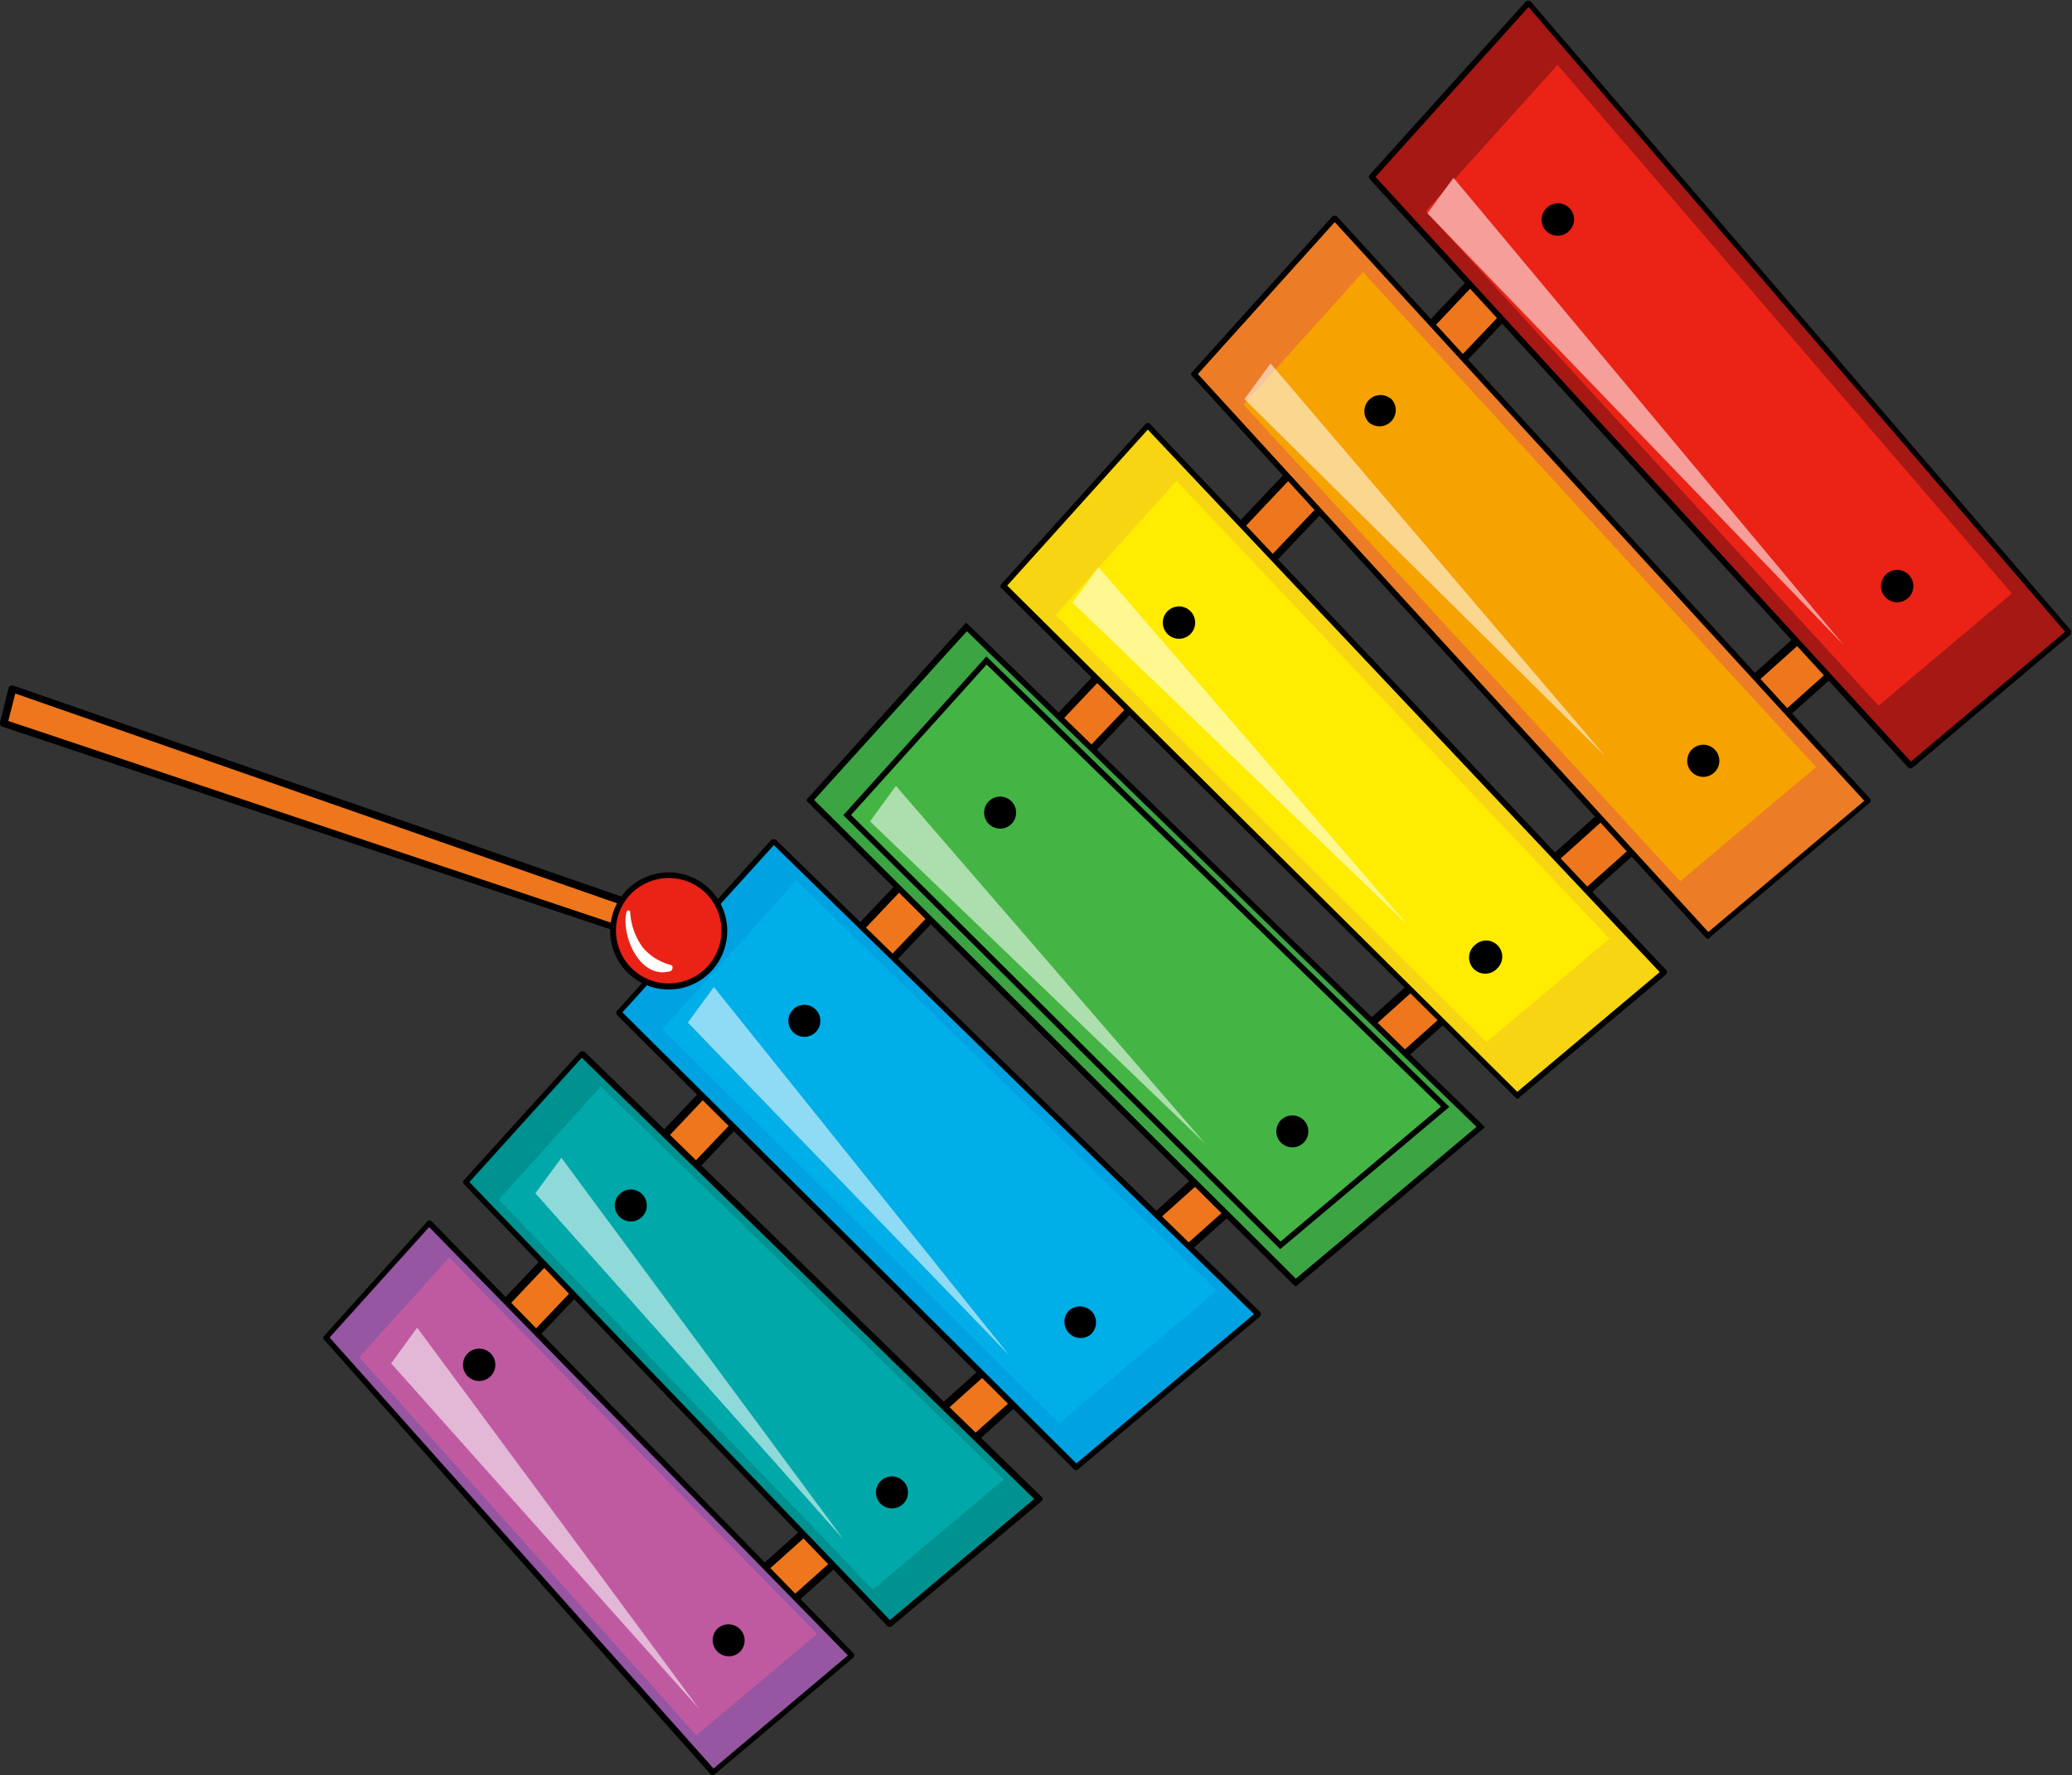 <svg xmlns="http://www.w3.org/2000/svg" width="117.81" height="100.96" viewBox="0 0 117.81 100.96">
  <rect x="0" y="0" width="117.81" height="100.96" fill="#333333" stroke="none"/>
  <defs>
    <style>
      .cls-1 {
        isolation: isolate;
      }

      .cls-2 {
        fill: #ee761c;
      }

      .cls-3 {
        fill: #3da443;
      }

      .cls-3, .cls-4 {
        stroke: #000;
        stroke-miterlimit: 10;
        stroke-width: 0.32px;
      }

      .cls-4 {
        fill: #44b444;
      }

      .cls-10, .cls-12, .cls-14, .cls-16, .cls-4, .cls-6, .cls-8 {
        mix-blend-mode: screen;
      }

      .cls-5 {
        fill: #00a2e2;
      }

      .cls-6 {
        fill: #00aee8;
      }

      .cls-7 {
        fill: #9656a1;
      }

      .cls-8 {
        fill: #bf5aa1;
      }

      .cls-9 {
        fill: #009191;
      }

      .cls-10 {
        fill: #00a8a9;
      }

      .cls-11 {
        fill: #ec7d26;
      }

      .cls-12 {
        fill: #f6a200;
      }

      .cls-13 {
        fill: #a61814;
      }

      .cls-14, .cls-18 {
        fill: #ea2316;
      }

      .cls-15 {
        fill: #f8d513;
      }

      .cls-16 {
        fill: #ffec00;
      }

      .cls-17, .cls-19 {
        fill: #fff;
      }

      .cls-17 {
        opacity: 0.56;
      }
    </style>
  </defs>
  <title>Asset 21music</title>
  <g class="cls-1">
    <g id="Layer_2" data-name="Layer 2">
      <g id="Layer_1-2" data-name="Layer 1">
        <g>
          <g>
            <g>
              <polygon class="cls-2" points="37.84 94.24 109.55 29.81 111.17 32 39.29 96.2 37.84 94.24"/>
              <path d="M39.42,96.37a.22.22,0,0,1-.3,0l-1.45-2a.23.23,0,0,1,0-.29l71.7-64.43a.22.22,0,0,1,.17-.06.24.24,0,0,1,.15.09l1.62,2.19a.22.22,0,0,1,0,.29L39.44,96.36Zm-1.29-2.1,1.2,1.61L110.88,32l-1.37-1.84Z"/>
            </g>
            <g>
              <polygon class="cls-2" points="23.68 79.47 89.91 9.42 91.7 11.47 25.29 81.31 23.68 79.47"/>
              <path d="M25.41,81.48a.16.16,0,0,1-.13,0,.2.2,0,0,1-.16-.07l-1.6-1.84a.22.22,0,0,1,0-.29l66.22-70a.23.23,0,0,1,.16-.06.2.2,0,0,1,.16.07l1.79,2.05a.21.21,0,0,1,0,.29L25.44,81.46Zm-1.44-2L25.29,81,91.41,11.47,89.9,9.74Z"/>
            </g>
            <g>
              <g>
                <polygon class="cls-3" points="46.06 45.5 73.67 72.94 84.19 64.09 54.94 35.64 46.06 45.5"/>
                <polygon class="cls-4" points="48.17 46.35 72.8 70.82 82.17 62.94 56.09 37.56 48.17 46.35"/>
                <path d="M73.77,73.07a.15.15,0,0,1-.21,0L45.94,45.61a.16.16,0,0,1,0-.22l8.88-9.85a.14.14,0,0,1,.11-.06.17.17,0,0,1,.12.05L84.3,64a.18.18,0,0,1,0,.12.17.17,0,0,1-.06.12L73.77,73.07ZM46.28,45.49l27.4,27.23L84,64.09,55,35.87Z"/>
              </g>
              <g>
                <polygon class="cls-5" points="35.17 57.58 61.19 83.44 71.54 74.74 43.96 47.83 35.17 57.58"/>
                <polygon class="cls-6" points="37.66 58.52 60.22 80.94 69.19 73.39 45.28 50.07 37.66 58.52"/>
                <path d="M61.29,83.57a.17.17,0,0,1-.21,0l-26-25.85a.17.17,0,0,1,0-.23l8.79-9.75a.16.16,0,0,1,.11,0,.17.17,0,0,1,.12,0l27.58,26.9a.18.18,0,0,1,0,.12.17.17,0,0,1-.06.12l-10.35,8.7Zm-25.9-26L61.2,83.22l10.1-8.49L44,48.06Z"/>
              </g>
              <g>
                <polygon class="cls-7" points="18.52 76.06 40.55 100.8 48.45 94.16 24.39 69.54 18.52 76.06"/>
                <polygon class="cls-8" points="20.43 77.18 39.59 98.69 46.46 92.92 25.54 71.51 20.43 77.18"/>
                <path d="M40.65,100.93a.17.17,0,0,1-.22,0l-22-24.74a.16.16,0,0,1,0-.22l5.87-6.52a.17.17,0,0,1,.24,0L48.56,94.05a.13.13,0,0,1,0,.11.14.14,0,0,1-.06.12l-7.89,6.64ZM18.74,76.06l21.83,24.51,7.64-6.43L24.4,69.78Z"/>
              </g>
              <g>
                <polygon class="cls-9" points="26.48 67.22 50.59 92.36 59.04 85.25 33.07 59.91 26.48 67.22"/>
                <polygon class="cls-10" points="28.36 68.22 49.63 90.4 57.08 84.13 34.16 61.78 28.36 68.22"/>
                <path d="M50.69,92.48a.17.17,0,0,1-.22,0L26.37,67.33a.15.15,0,0,1,0-.21L33,59.8a.22.22,0,0,1,.11,0,.17.17,0,0,1,.12,0l26,25.33a.21.21,0,0,1,.05.13.14.14,0,0,1-.06.11L50.7,92.48Zm-24-25.26L50.6,92.13l8.2-6.89L33.08,60.15Z"/>
              </g>
              <g>
                <polygon class="cls-11" points="67.89 21.27 97.12 53.21 106.23 45.55 75.89 12.4 67.89 21.27"/>
                <polygon class="cls-12" points="70.71 23.01 95.53 50.12 103.26 43.62 77.5 15.47 70.71 23.01"/>
                <path d="M97.22,53.34a.17.17,0,0,1-.22,0L67.77,21.38a.14.14,0,0,1,0-.21l8-8.88a.13.13,0,0,1,.12,0,.12.12,0,0,1,.11,0l30.35,33.15a.17.17,0,0,1,0,.12.11.11,0,0,1-.06.11l-9.11,7.67ZM68.11,21.27,97.13,53,106,45.54,75.89,12.63Z"/>
              </g>
              <g>
                <polygon class="cls-13" points="117.65 35.95 86.91 0.16 77.99 10.06 108.63 43.53 117.65 35.95"/>
                <polygon class="cls-14" points="114.39 33.75 88.56 3.69 81.07 12 106.81 40.13 114.39 33.75"/>
                <path d="M108.73,43.66a.17.17,0,0,1-.22,0L77.87,10.17a.18.18,0,0,1,0-.22L86.79.05a.18.18,0,0,1,.12,0A.17.17,0,0,1,87,.05l30.74,35.79a.13.13,0,0,1,0,.12.16.16,0,0,1,0,.11l-9,7.59ZM78.21,10.06l30.44,33.25,8.77-7.38L86.91.4Z"/>
              </g>
              <g>
                <polygon class="cls-15" points="57.05 33.31 86.31 62.31 94.66 55.29 65.26 24.19 57.05 33.31"/>
                <polygon class="cls-16" points="60.02 34.98 84.52 59.26 91.51 53.38 66.9 27.35 60.02 34.98"/>
                <path d="M86.4,62.44a.15.15,0,0,1-.2,0l-29.27-29a.16.16,0,0,1,0-.22l8.21-9.12a.17.17,0,0,1,.24,0l29.39,31.1a.17.17,0,0,1,0,.12.17.17,0,0,1-.06.11l-8.35,7ZM57.27,33.3l29,28.79,8.1-6.81L65.26,24.43Z"/>
              </g>
            </g>
            <g>
              <path d="M27.93,77a.92.92,0,0,1-1.25,1.34A.92.92,0,1,1,27.93,77Z"/>
              <path d="M36.51,67.91a.91.91,0,1,1-1.29,0A.91.91,0,0,1,36.51,67.91Z"/>
              <path d="M46.38,57.41a.91.91,0,1,1-1.29,0A.91.91,0,0,1,46.38,57.41Z"/>
              <path d="M57.51,45.57a.91.91,0,1,1-1.29,0A.91.91,0,0,1,57.51,45.57Z"/>
              <path d="M67.68,34.75a.92.92,0,1,1-1.29,0A.92.92,0,0,1,67.68,34.75Z"/>
              <path d="M79.06,22.64A.92.92,0,0,1,77.81,24a.92.92,0,0,1,1.25-1.34Z"/>
              <path d="M89.23,11.83a.91.91,0,0,1,0,1.29.91.91,0,1,1-1.33-1.25A.91.91,0,0,1,89.23,11.83Z"/>
            </g>
            <g>
              <path d="M42.09,92.66A.92.92,0,0,1,42,94a.92.92,0,0,1-1.23-1.36A.92.92,0,0,1,42.09,92.66Z"/>
              <path d="M51.39,84.26a.91.91,0,0,1-.07,1.29.91.91,0,1,1,.07-1.29Z"/>
              <path d="M62.1,74.61A.92.92,0,0,1,62,75.9a.92.92,0,0,1-1.23-1.36A.93.93,0,0,1,62.1,74.61Z"/>
              <path d="M74.16,63.73a.91.91,0,1,1-1.29-.07A.93.93,0,0,1,74.16,63.73Z"/>
              <path d="M85.18,53.79a.92.92,0,0,1-.06,1.29.92.92,0,1,1-1.23-1.36A.91.91,0,0,1,85.18,53.79Z"/>
              <path d="M97.52,42.65a.91.91,0,1,1-1.35,1.23.91.91,0,1,1,1.35-1.23Z"/>
              <path d="M108.55,32.71a.92.92,0,1,1-1.29-.07A.92.92,0,0,1,108.55,32.71Z"/>
            </g>
            <polygon class="cls-17" points="22.24 77.53 39.76 97.19 23.72 75.5 22.24 77.53"/>
            <polygon class="cls-17" points="30.44 67.86 47.95 87.53 31.92 65.84 30.44 67.86"/>
            <polygon class="cls-17" points="39.11 58.15 57.38 77.07 40.59 56.13 39.11 58.15"/>
            <polygon class="cls-17" points="49.47 46.71 68.53 65.04 50.94 44.69 49.47 46.71"/>
            <polygon class="cls-17" points="60.98 34.27 80.04 52.61 62.46 32.25 60.98 34.27"/>
            <polygon class="cls-17" points="70.76 22.7 91.3 43.03 72.24 20.67 70.76 22.7"/>
            <polygon class="cls-17" points="81.16 12.13 104.84 36.7 82.64 10.11 81.16 12.13"/>
          </g>
          <g>
            <g>
              <g>
                <polygon class="cls-2" points="0.72 39.15 38.92 52.47 38.23 53.85 0.21 41.13 0.72 39.15"/>
                <path d="M38.36,54a.21.21,0,0,1-.19,0L.15,41.33A.2.2,0,0,1,0,41.08l.5-2A.19.19,0,0,1,.61,39a.23.23,0,0,1,.18,0L39,52.26a.24.24,0,0,1,.13.13.23.23,0,0,1,0,.18L38.43,54A.27.27,0,0,1,38.36,54ZM.47,41l37.65,12.6.5-1L.87,39.44Z"/>
              </g>
              <g>
                <path class="cls-18" d="M40.58,51.05a3.17,3.17,0,1,1-4.43-.66A3.17,3.17,0,0,1,40.58,51.05Z"/>
                <path d="M40,55.62a3.33,3.33,0,1,1,.7-4.66A3.34,3.34,0,0,1,40,55.62Zm-3.77-5.1a3,3,0,1,0,4.21.63A3,3,0,0,0,36.24,50.52Z"/>
              </g>
            </g>
            <path class="cls-19" d="M38.13,54.87a3.06,3.06,0,0,1-1.59-1,3.77,3.77,0,0,1-.71-2c0-.14-.18-.12-.21,0-.31,1.32.74,3.81,2.45,3.37C38.23,55.24,38.33,54.94,38.13,54.87Z"/>
          </g>
        </g>
      </g>
    </g>
  </g>
</svg>
